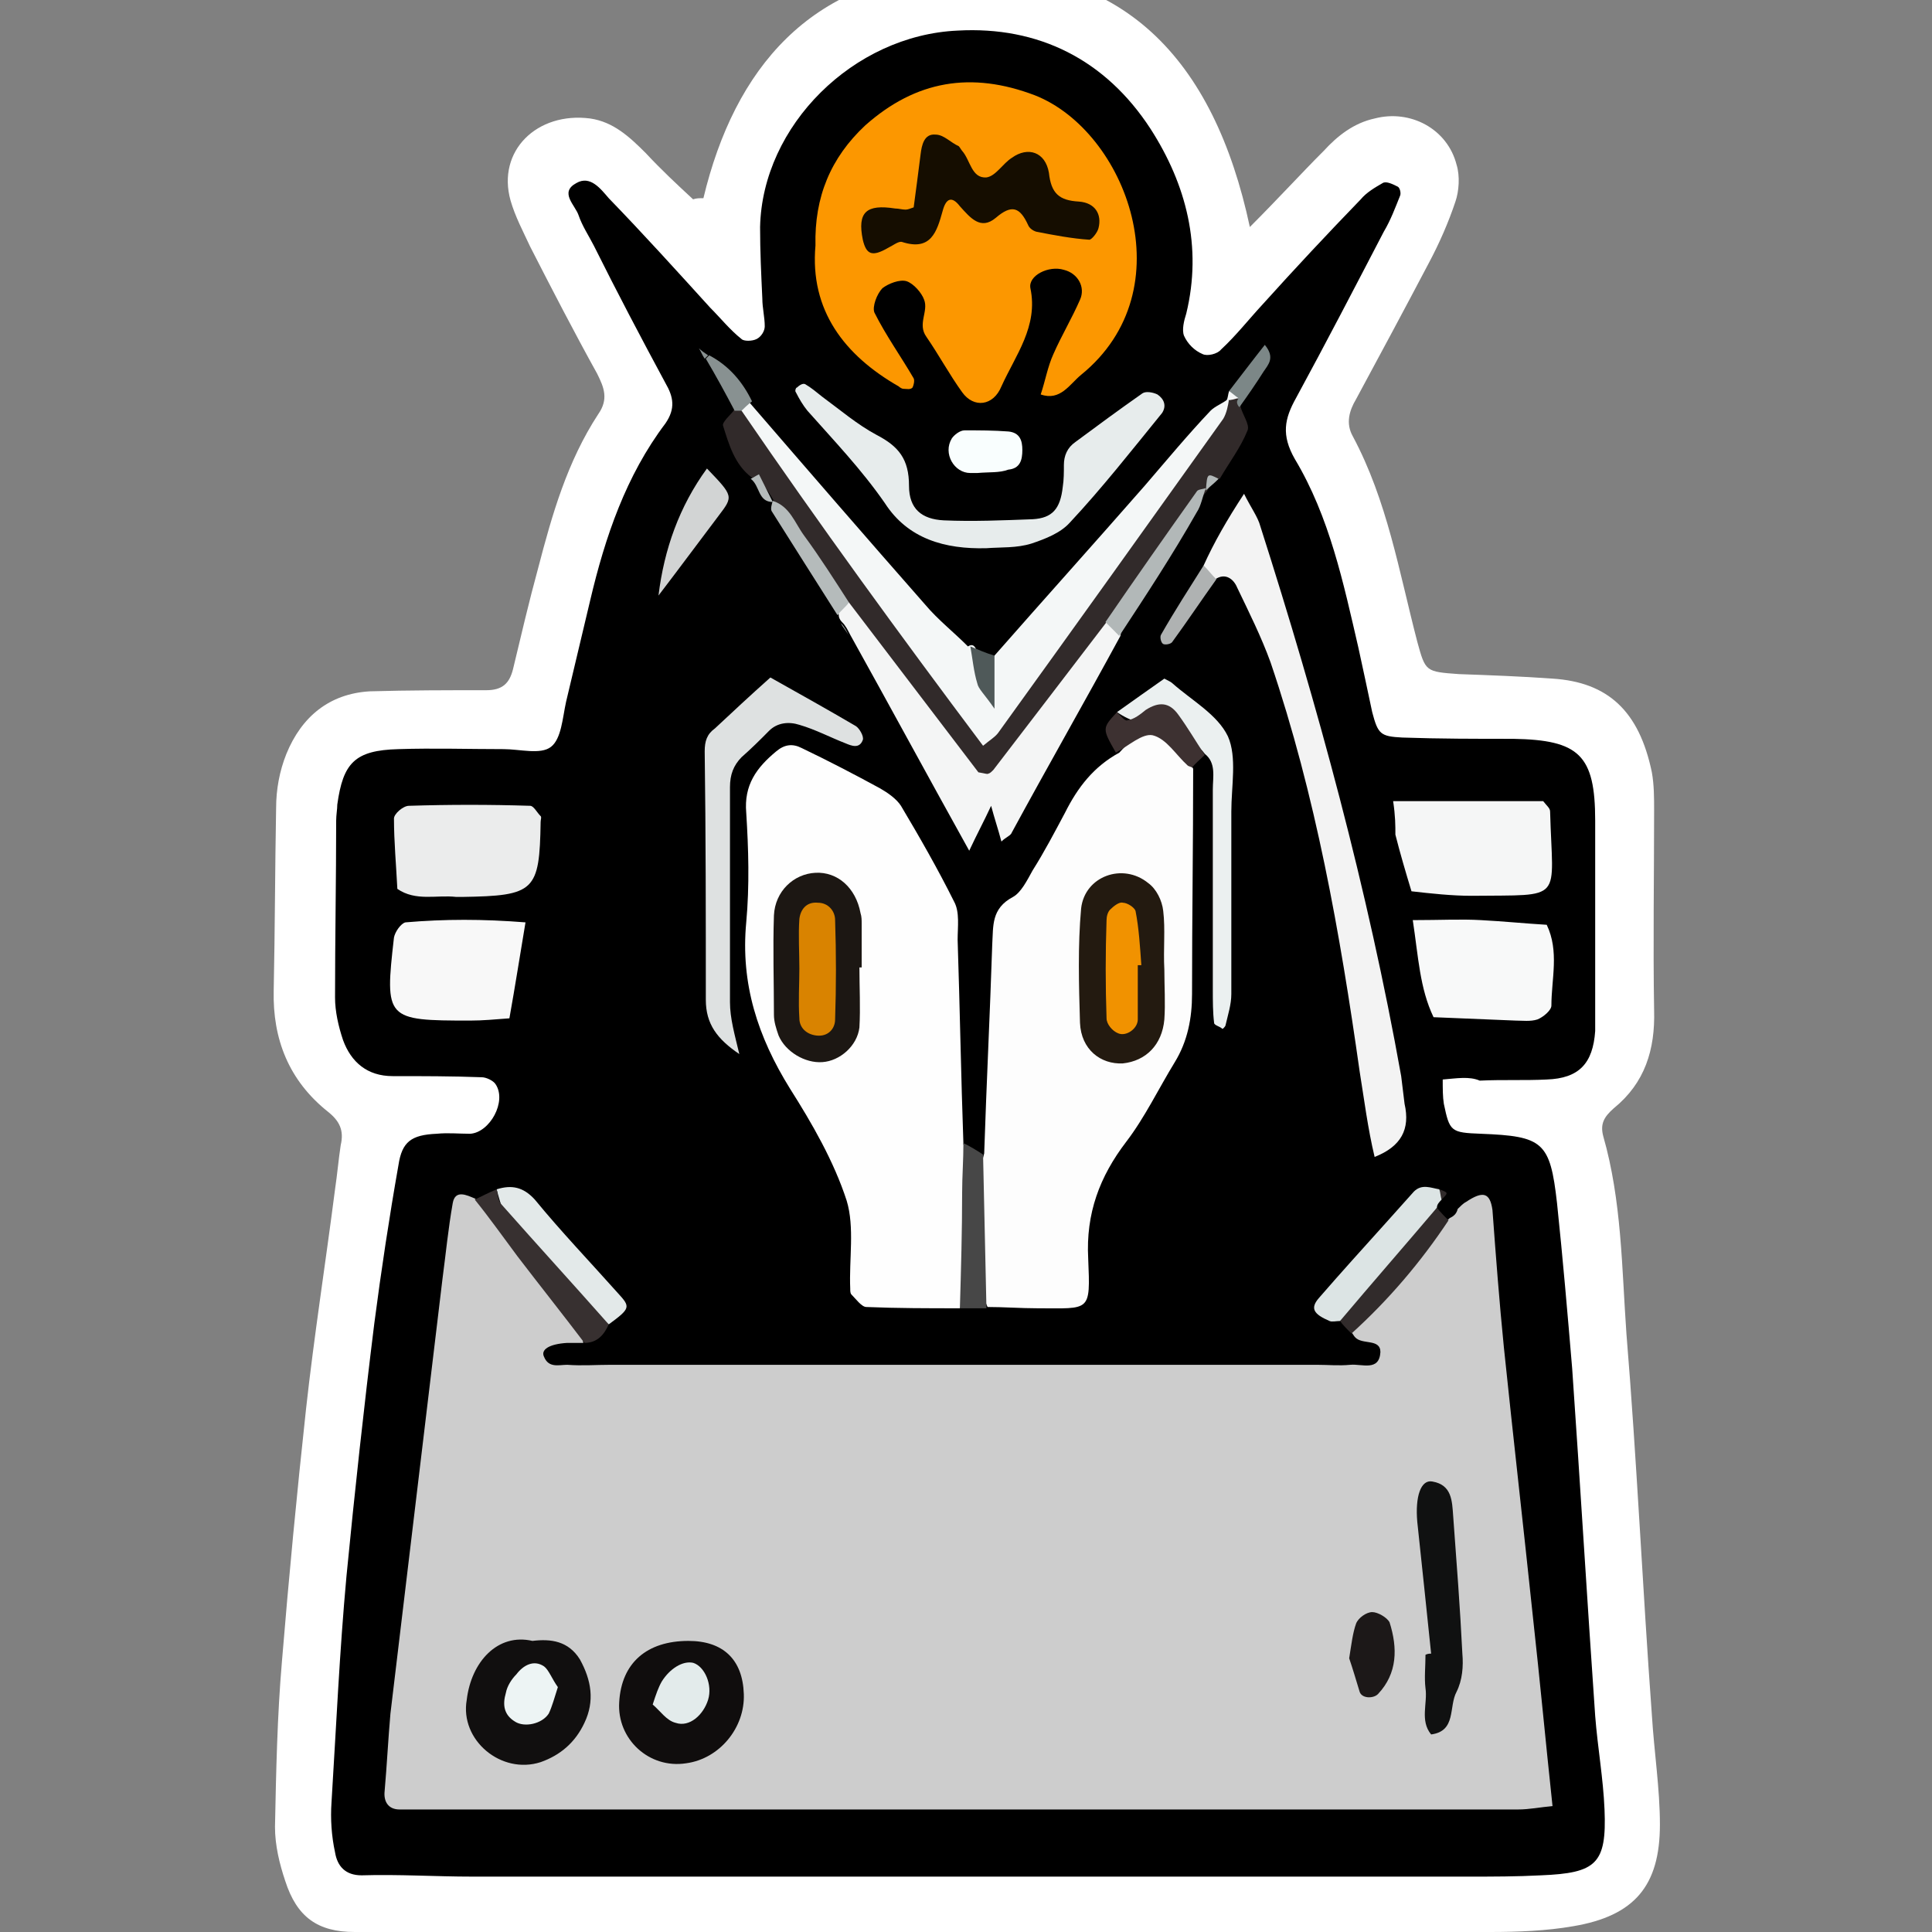 <svg xmlns="http://www.w3.org/2000/svg" viewBox="0 0 120 120" width="120" height="120">
	<rect x="0" y="0" width="120" height="120" fill="#808080" stroke="none"/>
	<style>
		tspan { white-space:pre }
		.shp0 { fill: #ffffff } 
		.shp1 { fill: #000000 } 
		.shp2 { fill: #cdcdcd } 
		.shp3 { fill: #fefefe } 
		.shp4 { fill: #fdfdfd } 
		.shp5 { fill: #fc9700 } 
		.shp6 { fill: #f4f7f7 } 
		.shp7 { fill: #f3f3f3 } 
		.shp8 { fill: #312a2a } 
		.shp9 { fill: #f4f5f5 } 
		.shp10 { fill: #f5f6f6 } 
		.shp11 { fill: #e7ecec } 
		.shp12 { fill: #ebecec } 
		.shp13 { fill: #f8f9f9 } 
		.shp14 { fill: #dee1e1 } 
		.shp15 { fill: #f8f8f8 } 
		.shp16 { fill: #ebf0f0 } 
		.shp17 { fill: #e3e9e9 } 
		.shp18 { fill: #dce4e4 } 
		.shp19 { fill: #373030 } 
		.shp20 { fill: #474747 } 
		.shp21 { fill: #d2d4d4 } 
		.shp22 { fill: #312b2b } 
		.shp23 { fill: #3d3131 } 
		.shp24 { fill: #b2b8b8 } 
		.shp25 { fill: #f9fefe } 
		.shp26 { fill: #b5bbbb } 
		.shp27 { fill: #afb2b2 } 
		.shp28 { fill: #4f5959 } 
		.shp29 { fill: #7c8787 } 
		.shp30 { fill: #889191 } 
		.shp31 { fill: #110f0f } 
		.shp32 { fill: #100d0d } 
		.shp33 { fill: #101111 } 
		.shp34 { fill: #1c1818 } 
		.shp35 { fill: #1c1713 } 
		.shp36 { fill: #231a10 } 
		.shp37 { fill: #150d00 } 
		.shp38 { fill: #edf4f4 } 
		.shp39 { fill: #e3ebeb } 
		.shp40 { fill: #d98300 } 
		.shp41 { fill: #f19200 } 
	</style>
	<g id="Layer">
		<g id="Layer">
			<g id="Layer">
				<g id="Layer">
					<path id="Layer" class="shp0" d="M43.69 12.31C45.63 4.2 50.37 -1.32 59.05 -1.83C69.74 -2.47 75.41 3.7 77.63 14.1C79.42 12.31 80.79 10.8 82.22 9.37C83.08 8.43 84.09 7.64 85.38 7.36C87.6 6.78 89.9 8 90.47 10.23C90.69 10.94 90.62 11.88 90.4 12.52C89.97 13.81 89.4 15.11 88.75 16.33C87.24 19.2 85.74 21.99 84.23 24.79C83.8 25.51 83.58 26.3 84.02 27.09C86.17 31.11 86.89 35.48 88.03 39.86C88.54 41.72 88.54 41.72 90.62 41.87C92.55 41.94 94.49 42.01 96.43 42.15C99.87 42.37 101.81 44.16 102.6 47.97C102.74 48.76 102.74 49.54 102.74 50.33C102.74 54.49 102.67 58.58 102.74 62.75C102.81 65.19 102.17 67.27 100.23 68.84C99.66 69.35 99.37 69.78 99.58 70.57C100.73 74.58 100.73 78.75 101.02 82.83C101.67 90.73 102.02 98.62 102.6 106.51C102.74 108.81 103.1 111.1 103.1 113.33C103.1 117.13 101.52 119 97.72 119.64C96.07 119.93 94.28 120 92.55 120C71.89 120 51.3 120 30.64 120C27.77 120 24.9 120 22.03 120C19.73 120 18.44 119.07 17.72 116.84C17.36 115.77 17.08 114.62 17.08 113.47C17.15 110.03 17.22 106.58 17.51 103.21C17.94 97.97 18.44 92.74 19.01 87.5C19.51 82.98 20.23 78.39 20.81 73.87C20.95 72.93 21.02 72.07 21.16 71.14C21.38 70.21 21.09 69.63 20.38 69.06C17.94 67.12 16.93 64.54 17 61.53C17.08 57.72 17.08 53.99 17.15 50.19C17.15 49.04 17.36 47.89 17.79 46.82C18.73 44.52 20.45 43.09 22.96 42.94C25.4 42.87 27.77 42.87 30.2 42.87C31.21 42.87 31.64 42.44 31.86 41.58C32.36 39.5 32.86 37.35 33.43 35.27C34.29 31.97 35.23 28.67 37.16 25.72C37.81 24.79 37.52 24.07 37.09 23.21C35.66 20.63 34.29 17.98 32.93 15.32C32.5 14.39 32 13.46 31.71 12.45C30.85 9.37 33.36 6.93 36.66 7.36C38.1 7.57 39.1 8.5 40.11 9.51C41.04 10.51 42.04 11.45 43.05 12.38C43.26 12.31 43.41 12.31 43.69 12.31Z" />
					<path id="Layer" class="shp1" d="M89.61 67.05C89.61 67.62 89.61 68.13 89.68 68.56C90.04 70.28 90.11 70.35 91.98 70.42C95.85 70.57 96.28 70.92 96.71 74.73C97.07 78.17 97.36 81.54 97.65 84.99C98.15 92.16 98.58 99.41 99.08 106.58C99.23 108.52 99.58 110.46 99.66 112.39C99.8 115.77 99.15 116.34 95.71 116.48C94.2 116.56 92.7 116.56 91.26 116.56C70.6 116.56 50.01 116.56 29.34 116.56C27.05 116.56 24.75 116.41 22.46 116.48C21.45 116.48 20.95 115.91 20.81 115.05C20.59 114.04 20.52 112.97 20.59 111.96C20.88 107.3 21.09 102.57 21.52 97.9C22.03 92.66 22.6 87.43 23.25 82.19C23.68 78.89 24.18 75.59 24.75 72.36C24.97 70.92 25.54 70.49 27.12 70.42C27.84 70.35 28.48 70.42 29.2 70.42C30.42 70.35 31.5 68.41 30.78 67.34C30.64 67.12 30.2 66.91 29.92 66.91C28.05 66.84 26.26 66.84 24.39 66.84C22.81 66.84 21.81 65.97 21.31 64.61C21.02 63.75 20.81 62.82 20.81 61.96C20.81 58.3 20.88 54.64 20.88 50.98C20.88 50.62 20.95 50.26 20.95 49.97C21.31 47.39 22.03 46.6 24.75 46.53C26.9 46.46 29.13 46.53 31.28 46.53C32.29 46.53 33.58 46.89 34.22 46.39C34.87 45.89 34.94 44.59 35.16 43.59C35.66 41.51 36.16 39.36 36.66 37.28C37.59 33.33 38.89 29.53 41.33 26.3C41.97 25.37 41.83 24.65 41.33 23.79C39.82 20.99 38.31 18.12 36.88 15.25C36.59 14.68 36.16 14.03 35.94 13.38C35.73 12.74 34.72 11.95 35.8 11.37C36.66 10.87 37.31 11.73 37.81 12.31C39.96 14.53 42.04 16.83 44.12 19.12C44.77 19.77 45.34 20.49 46.06 21.06C46.2 21.2 46.71 21.2 46.99 21.06C47.28 20.92 47.5 20.56 47.5 20.27C47.5 19.7 47.35 19.12 47.35 18.55C47.28 17.04 47.21 15.61 47.21 14.1C47.35 7.79 53.02 2.19 59.48 1.9C64.5 1.62 68.66 3.7 71.46 8C73.68 11.45 74.69 15.32 73.68 19.48C73.54 19.91 73.4 20.49 73.54 20.85C73.76 21.35 74.19 21.78 74.69 21.99C74.98 22.14 75.62 21.99 75.84 21.71C76.77 20.85 77.56 19.84 78.42 18.91C80.43 16.68 82.44 14.53 84.52 12.38C84.88 11.95 85.38 11.66 85.88 11.37C86.1 11.23 86.53 11.45 86.81 11.59C86.96 11.66 87.03 12.02 86.96 12.16C86.67 12.88 86.38 13.67 85.95 14.39C84.16 17.83 82.37 21.28 80.5 24.72C79.78 26.01 79.57 27.02 80.43 28.52C82.58 32.11 83.44 36.2 84.37 40.22C84.66 41.58 84.95 42.87 85.23 44.23C85.59 45.6 85.74 45.74 87.1 45.81C89.4 45.89 91.69 45.89 93.99 45.89C98.08 45.96 99.08 46.89 99.08 50.98C99.08 55 99.08 59.01 99.08 63.03C99.08 63.39 99.08 63.75 99.08 64.04C98.94 66.05 98.08 66.98 96.07 67.05C94.71 67.12 93.34 67.05 91.91 67.12C91.26 66.84 90.47 66.98 89.61 67.05Z" />
					<path id="Layer" class="shp2" d="M36.23 83.41C35.87 83.41 35.51 83.41 35.23 83.41C34.08 83.48 33.58 83.84 33.79 84.27C34.08 84.99 34.72 84.77 35.23 84.77C36.16 84.84 37.02 84.77 37.95 84.77C52.59 84.77 67.15 84.77 81.79 84.77C82.51 84.77 83.15 84.84 83.87 84.77C84.59 84.7 85.67 85.2 85.74 83.98C85.74 83.12 84.59 83.55 84.16 83.05C84.09 82.98 84.02 82.83 83.94 82.76C85.45 80.04 87.17 77.38 89.97 75.73L90.04 75.66C90.33 75.52 90.47 75.37 90.54 75.09C90.69 74.94 90.9 74.73 91.05 74.66C92.12 73.94 92.55 74.08 92.7 75.16C92.91 78.03 93.13 80.9 93.41 83.7C93.99 89.29 94.63 94.89 95.21 100.41C95.64 104.29 96 108.16 96.43 112.18C95.64 112.25 94.99 112.39 94.28 112.39C71.46 112.39 48.64 112.39 25.83 112.39C25.47 112.39 25.11 112.39 24.82 112.39C24.11 112.39 23.82 111.89 23.89 111.25C24.03 109.67 24.11 108.02 24.25 106.44C25.33 97.47 26.4 88.43 27.48 79.46C27.69 77.88 27.84 76.31 28.12 74.73C28.27 73.87 28.99 74.23 29.49 74.44C32.43 76.88 35.51 79.25 36.23 83.41Z" />
					<path id="Layer" class="shp3" d="M59.62 81.26C57.68 81.26 55.75 81.26 53.81 81.18C53.52 81.18 53.16 80.68 52.88 80.4C52.81 80.32 52.81 80.18 52.81 80.04C52.73 78.24 53.09 76.23 52.59 74.58C51.8 72.14 50.44 69.78 49.07 67.62C47.07 64.4 45.99 61.1 46.35 57.29C46.56 55 46.49 52.7 46.35 50.48C46.2 48.76 46.99 47.68 48.21 46.67C48.72 46.24 49.22 46.17 49.79 46.46C51.44 47.25 53.09 48.11 54.67 48.97C55.17 49.26 55.68 49.62 55.96 50.05C57.11 51.98 58.26 53.99 59.26 56C59.62 56.65 59.48 57.58 59.48 58.37C59.62 62.6 59.69 66.84 59.84 71.07C60.98 74.44 61.41 77.88 59.62 81.26Z" />
					<path id="Layer" class="shp4" d="M74.11 47.75C74.11 52.41 74.04 57.08 74.04 61.74C74.04 63.25 73.76 64.68 72.97 65.97C71.96 67.62 71.1 69.42 69.95 70.92C68.3 73.08 67.44 75.37 67.59 78.17C67.73 81.54 67.73 81.26 64.43 81.26C63.42 81.26 62.35 81.18 61.34 81.18C59.91 78.03 60.27 74.87 61.13 71.64C61.27 67.34 61.49 62.96 61.63 58.66C61.7 57.51 61.56 56.43 62.92 55.71C63.42 55.43 63.78 54.71 64.14 54.06C64.86 52.92 65.5 51.7 66.15 50.48C66.94 48.9 67.94 47.61 69.52 46.75C71.67 44.38 72.39 44.52 74.11 47.75Z" />
					<path id="Layer" class="shp5" d="M50.65 15.25C50.58 12.24 51.59 9.8 53.74 7.79C56.89 4.99 60.34 4.42 64.28 5.92C69.95 8.15 73.68 17.98 67.15 23.28C66.44 23.86 65.86 24.93 64.64 24.5C64.93 23.64 65.07 22.78 65.43 21.99C65.93 20.85 66.58 19.77 67.08 18.62C67.44 17.83 66.94 16.97 66.08 16.76C65.15 16.47 63.85 17.11 64 17.9C64.5 20.27 63.07 22.07 62.2 24C61.7 25.22 60.48 25.37 59.76 24.36C58.98 23.28 58.33 22.07 57.54 20.92C56.97 20.13 57.68 19.34 57.4 18.62C57.25 18.19 56.75 17.62 56.32 17.47C55.89 17.33 55.17 17.62 54.81 17.9C54.46 18.26 54.17 19.05 54.31 19.41C55.03 20.85 55.96 22.14 56.75 23.5C56.82 23.64 56.75 23.93 56.68 24.07C56.54 24.22 56.32 24.15 56.11 24.15C56.03 24.15 55.89 24.07 55.82 24C52.45 22.07 50.29 19.27 50.65 15.25Z" />
					<path id="Layer" class="shp6" d="M61.77 40.72C64.86 37.2 68.02 33.69 71.1 30.17C72.46 28.59 73.76 27.02 75.19 25.51C75.48 25.22 75.91 25.08 76.27 24.79C76.98 25.72 76.55 26.59 75.98 27.3C71.75 33.4 67.44 39.5 62.92 45.45C61.92 46.75 60.63 47.1 59.48 45.6C54.53 39.21 49.43 32.83 45.56 25.72C45.63 25.15 45.77 24.72 46.49 24.93C50.15 29.17 53.81 33.4 57.47 37.56C58.26 38.5 59.26 39.28 60.12 40.15C61.13 39.5 60.41 43.09 61.77 40.72Z" />
					<path id="Layer" class="shp7" d="M74.76 35.12C75.41 33.69 76.19 32.32 77.27 30.67C77.7 31.54 78.13 32.11 78.28 32.68C81.86 43.88 84.95 55.21 87.03 66.84C87.1 67.41 87.17 67.98 87.24 68.56C87.6 70.14 87.03 71.21 85.38 71.86C84.95 70.06 84.73 68.27 84.45 66.55C83.23 57.94 81.72 49.4 78.92 41.15C78.35 39.57 77.56 37.99 76.84 36.49C76.63 35.98 76.12 35.55 75.48 35.98C74.9 35.98 74.54 35.77 74.76 35.12Z" />
					<path id="Layer" class="shp8" d="M46.06 25.51C50.87 32.54 55.89 39.43 61.06 46.32C61.49 45.96 61.77 45.81 61.99 45.53C66.65 39.07 71.32 32.54 75.98 26.01C76.19 25.65 76.27 25.22 76.34 24.79L76.27 24.86C76.41 24.65 76.63 24.58 76.84 24.65C77.06 24.79 77.06 25.01 77.06 25.29C77.2 25.8 77.63 26.37 77.49 26.73C77.06 27.8 76.34 28.74 75.76 29.74C75.19 29.67 75.26 30.17 74.98 30.46L75.05 30.39C72.82 33.11 71.24 36.2 69.16 39C67.51 41.87 65.29 44.31 63.42 47.03C62.06 49.04 60.63 48.68 59.26 47.1C56.75 44.16 54.46 41.08 52.52 37.71C50.8 35.63 49.58 33.26 48 31.03L48.07 31.11C47.71 30.53 47.42 29.89 46.71 29.67C45.63 28.88 45.27 27.59 44.91 26.44C44.84 26.23 45.34 25.8 45.63 25.44C45.7 25.22 45.85 25.29 46.06 25.51Z" />
					<path id="Layer" class="shp9" d="M52.73 37.42C55.46 41.01 58.19 44.59 60.77 47.97C61.2 48.04 61.34 48.11 61.41 48.04C61.49 48.04 61.63 47.89 61.7 47.82C64.07 44.74 66.37 41.72 68.73 38.64C69.38 38.57 69.74 38.78 69.59 39.5C67.37 43.59 65.07 47.61 62.85 51.7C62.78 51.91 62.49 51.98 62.2 52.27C61.99 51.48 61.77 50.84 61.56 50.05C61.13 50.98 60.7 51.77 60.2 52.84C57.61 48.18 55.24 43.8 52.81 39.43C52.66 39.14 52.52 38.85 52.3 38.64C52.16 38.5 52.09 38.35 52.09 38.14C51.8 37.49 52.16 37.35 52.73 37.42Z" />
					<path id="Layer" class="shp10" d="M86.53 49.76C89.83 49.76 92.91 49.76 95.85 49.76C96.07 50.05 96.28 50.19 96.28 50.41C96.43 56.07 97.22 55.57 91.41 55.64C90.19 55.64 88.89 55.5 87.67 55.36C87.32 54.21 86.96 52.99 86.67 51.84C86.67 51.27 86.67 50.69 86.53 49.76Z" />
					<path id="Layer" class="shp11" d="M61.27 34.05C58.69 34.12 56.39 33.47 54.96 31.25C53.52 29.17 51.8 27.37 50.15 25.51C49.86 25.15 49.65 24.79 49.43 24.36C49.36 24.29 49.43 24.07 49.5 24.07C49.65 23.93 49.86 23.79 50.01 23.86C50.37 24.07 50.72 24.36 51.08 24.65C52.16 25.44 53.24 26.37 54.46 27.02C55.82 27.73 56.46 28.52 56.46 30.17C56.46 31.61 57.25 32.25 58.62 32.32C60.41 32.4 62.28 32.32 64.14 32.25C65.36 32.18 65.86 31.61 66.01 30.24C66.08 29.81 66.08 29.31 66.08 28.88C66.08 28.31 66.29 27.8 66.8 27.45C68.16 26.44 69.52 25.44 70.96 24.43C71.17 24.29 71.6 24.36 71.89 24.5C72.32 24.79 72.46 25.22 72.18 25.65C70.31 27.95 68.45 30.32 66.44 32.47C65.86 33.11 64.93 33.47 64.07 33.76C63.14 34.05 62.2 33.98 61.27 34.05Z" />
					<path id="Layer" class="shp12" d="M28.7 55.71C28.55 55.71 28.48 55.71 28.34 55.71C27.12 55.57 25.83 56 24.68 55.21C24.61 53.78 24.47 52.27 24.47 50.84C24.47 50.55 25.04 50.05 25.4 50.05C27.91 49.97 30.42 49.97 32.93 50.05C33.15 50.05 33.36 50.48 33.58 50.69C33.65 50.76 33.58 50.91 33.58 51.05C33.51 55.36 33.22 55.64 28.7 55.71Z" />
					<path id="Layer" class="shp13" d="M87.75 57.15C89.47 57.15 90.76 57.08 91.98 57.15C93.34 57.22 94.71 57.36 96.07 57.44C96.86 59.09 96.36 60.81 96.36 62.46C96.36 62.75 95.85 63.18 95.49 63.32C95.06 63.46 94.56 63.39 94.13 63.39C92.41 63.32 90.69 63.25 89.04 63.18C88.18 61.38 88.1 59.45 87.75 57.15Z" />
					<path id="Layer" class="shp14" d="M45.92 65.47C44.55 64.54 43.84 63.61 43.84 62.1C43.84 56.93 43.84 51.84 43.77 46.67C43.77 46.03 43.91 45.6 44.41 45.24C45.49 44.23 46.56 43.23 47.85 42.08C49.65 43.09 51.44 44.09 53.16 45.1C53.38 45.24 53.67 45.74 53.59 45.96C53.38 46.53 52.88 46.32 52.52 46.17C51.59 45.81 50.65 45.31 49.65 45.02C49 44.81 48.29 44.88 47.78 45.38C47.21 45.96 46.63 46.53 46.06 47.03C45.56 47.54 45.34 48.11 45.34 48.9C45.34 53.35 45.34 57.8 45.34 62.24C45.34 63.25 45.63 64.25 45.92 65.47Z" />
					<path id="Layer" class="shp15" d="M32.64 57.29C32.29 59.37 32 61.24 31.64 63.25C30.71 63.32 29.99 63.39 29.2 63.39C23.96 63.39 23.89 63.32 24.47 58.23C24.54 57.87 24.9 57.36 25.18 57.29C27.62 57.08 29.99 57.08 32.64 57.29Z" />
					<path id="Layer" class="shp16" d="M69.38 44.23C70.38 43.52 71.39 42.8 72.32 42.15C72.61 42.3 72.75 42.37 72.82 42.44C74.04 43.52 75.62 44.38 76.27 45.74C76.84 47.03 76.48 48.83 76.48 50.41C76.48 54.21 76.48 57.94 76.48 61.74C76.48 62.39 76.27 63.03 76.12 63.68C76.12 63.75 75.91 63.97 75.91 63.89C75.76 63.75 75.41 63.68 75.41 63.53C75.33 62.89 75.33 62.17 75.33 61.45C75.33 57.29 75.33 53.2 75.33 49.04C75.33 48.25 75.55 47.39 74.83 46.82C73.54 45.1 71.1 45.45 69.38 44.23Z" />
					<path id="Layer" class="shp17" d="M30.85 73.87C31.78 73.58 32.5 73.72 33.22 74.51C34.87 76.52 36.66 78.39 38.38 80.32C39.17 81.18 39.17 81.26 37.81 82.26C34.44 80.25 31.78 77.74 30.85 73.87Z" />
					<path id="Layer" class="shp18" d="M83.23 82.05C83.01 82.05 82.72 82.12 82.58 82.05C81.58 81.62 81.36 81.26 81.93 80.61C83.3 79.03 84.66 77.53 86.02 76.02C86.6 75.37 87.24 74.66 87.82 74.01C88.32 73.51 88.89 73.79 89.4 73.87C89.54 74.08 89.61 74.3 89.54 74.51C89.4 74.66 89.25 74.8 89.25 75.01C87.67 77.74 86.1 80.47 83.23 82.05Z" />
					<path id="Layer" class="shp19" d="M30.85 73.87C30.92 74.15 30.92 74.58 31.14 74.8C33.36 77.31 35.59 79.75 37.81 82.26C37.52 82.91 37.09 83.41 36.3 83.41C34.94 81.62 33.51 79.82 32.14 78.03C31.28 76.88 30.42 75.66 29.49 74.51C29.92 74.3 30.35 74.08 30.85 73.87Z" />
					<path id="Layer" class="shp20" d="M61.06 71.71C61.13 74.87 61.2 78.1 61.27 81.26C60.7 81.26 60.2 81.26 59.62 81.26C59.69 78.89 59.76 76.45 59.76 74.08C59.76 73.08 59.84 72.07 59.84 71C60.27 71.21 60.63 71.43 61.06 71.71Z" />
					<path id="Layer" class="shp21" d="M40.9 36.99C41.25 34.12 42.19 31.46 43.91 29.1C45.56 30.82 45.56 30.82 44.63 32.04C43.33 33.76 42.11 35.41 40.9 36.99Z" />
					<path id="Layer" class="shp22" d="M83.23 82.05C85.23 79.68 87.24 77.38 89.25 75.01C89.47 75.3 89.76 75.59 89.97 75.8C88.25 78.39 86.24 80.75 83.94 82.83C83.66 82.55 83.44 82.33 83.23 82.05Z" />
					<path id="Layer" class="shp23" d="M69.38 44.23C69.59 44.45 69.88 44.81 70.02 44.74C70.46 44.67 70.81 44.38 71.17 44.09C71.96 43.59 72.61 43.59 73.18 44.38C73.76 45.17 74.26 46.03 74.83 46.89C74.54 47.18 74.26 47.39 74.04 47.68C73.97 47.61 73.83 47.61 73.76 47.54C73.04 46.89 72.46 45.89 71.6 45.67C70.96 45.53 70.1 46.32 69.31 46.75C68.45 45.24 68.45 45.24 69.38 44.23Z" />
					<path id="Layer" class="shp24" d="M69.52 39.5C69.24 39.21 68.95 38.93 68.66 38.64C70.53 35.91 72.39 33.26 74.33 30.53C74.4 30.39 74.69 30.39 74.9 30.32C74.69 30.82 74.62 31.39 74.33 31.82C72.82 34.48 71.17 36.99 69.52 39.5Z" />
					<path id="Layer" class="shp25" d="M60.7 29.38C60.7 29.38 60.48 29.38 60.27 29.38C59.26 29.38 58.55 28.16 59.12 27.23C59.26 27.02 59.62 26.73 59.91 26.73C60.84 26.73 61.7 26.73 62.63 26.8C63.35 26.87 63.5 27.37 63.5 27.95C63.5 28.59 63.35 29.1 62.63 29.17C62.06 29.38 61.49 29.31 60.7 29.38Z" />
					<path id="Layer" class="shp26" d="M52.73 37.42C52.52 37.71 52.23 37.92 52.02 38.21C50.65 36.06 49.29 33.9 47.93 31.75C47.85 31.61 47.93 31.32 48 31.11C49.07 31.46 49.36 32.47 49.94 33.26C50.94 34.62 51.8 35.98 52.73 37.42Z" />
					<path id="Layer" class="shp27" d="M74.76 35.12C75.05 35.41 75.26 35.7 75.55 35.98C74.62 37.28 73.76 38.57 72.82 39.86C72.75 40 72.39 40.07 72.25 40C72.11 39.93 72.03 39.57 72.11 39.43C72.97 37.92 73.9 36.49 74.76 35.12Z" />
					<path id="Layer" class="shp28" d="M61.77 40.72C61.77 41.58 61.77 42.44 61.77 44.02C61.13 43.09 60.77 42.8 60.7 42.44C60.48 41.72 60.41 40.93 60.27 40.15C60.77 40.36 61.27 40.58 61.77 40.72Z" />
					<path id="Layer" class="shp29" d="M76.34 24.29C77.06 23.36 77.77 22.42 78.56 21.42C79.21 22.21 78.78 22.64 78.49 23.07C77.99 23.86 77.49 24.58 76.98 25.29C76.84 25.15 76.77 24.93 76.91 24.79C76.7 24.65 76.48 24.5 76.34 24.29Z" />
					<path id="Layer" class="shp30" d="M46.06 25.51L45.85 25.51L45.63 25.51C45.06 24.43 44.48 23.36 43.84 22.28L44.05 22.07C45.27 22.71 46.13 23.72 46.71 24.93C46.42 25.15 46.2 25.37 46.06 25.51Z" />
					<path id="Layer" class="shp26" d="M46.63 29.74C46.78 29.67 46.99 29.53 47.14 29.46C47.42 30.03 47.71 30.6 48 31.18C47.07 31.18 47.21 30.17 46.63 29.74Z" />
					<path id="Layer" class="shp24" d="M74.9 30.46C74.98 29.38 74.98 29.38 75.69 29.74C75.41 30.03 75.12 30.24 74.9 30.46Z" />
					<path id="Layer" class="shp22" d="M89.54 74.51C89.47 74.3 89.47 74.08 89.4 73.87C89.97 74.08 89.97 74.08 89.54 74.51Z" />
					<path id="Layer" class="shp6" d="M76.34 24.29C76.55 24.43 76.7 24.58 76.91 24.72C76.7 24.79 76.48 24.86 76.19 24.86C76.27 24.72 76.27 24.5 76.34 24.29Z" />
					<path id="Layer" class="shp22" d="M90.54 75.16C90.4 75.37 90.19 75.52 90.04 75.73C90.19 75.52 90.4 75.37 90.54 75.16Z" />
					<path id="Layer" class="shp30" d="M43.77 22.28C43.62 22.07 43.55 21.85 43.41 21.63C43.55 21.78 43.77 21.92 43.98 22.07L43.77 22.28Z" />
					<path id="Layer" class="shp26" d="M52.23 38.71C52.37 39 52.59 39.21 52.73 39.5C52.59 39.21 52.45 38.93 52.23 38.71Z" />
					<path id="Layer" class="shp31" d="M33.07 101.92C34.22 101.78 35.3 101.92 36.02 103.07C36.73 104.36 36.95 105.65 36.3 107.01C35.73 108.23 34.8 109.02 33.58 109.45C31.14 110.24 28.55 108.09 28.99 105.58C29.27 103.21 30.92 101.42 33.07 101.92Z" />
					<path id="Layer" class="shp32" d="M42.76 101.92C44.91 101.92 46.13 103.07 46.2 105.22C46.28 107.3 44.7 109.24 42.62 109.52C40.32 109.88 38.31 108.02 38.46 105.72C38.6 103.28 40.18 101.92 42.76 101.92Z" />
					<path id="Layer" class="shp33" d="M88.89 102.71C88.61 99.98 88.32 97.26 88.03 94.53C87.89 92.95 88.25 91.88 88.97 92.02C90.19 92.23 90.19 93.24 90.26 94.17C90.47 97.04 90.69 99.84 90.83 102.71C90.9 103.5 90.83 104.36 90.47 105.08C89.97 106.01 90.47 107.52 88.89 107.73C88.18 106.87 88.68 105.79 88.54 104.86C88.46 104.22 88.54 103.5 88.54 102.78C88.68 102.71 88.82 102.71 88.89 102.71Z" />
					<path id="Layer" class="shp34" d="M83.8 103C83.94 102.13 84.02 101.42 84.23 100.84C84.37 100.48 84.88 100.13 85.23 100.13C85.59 100.13 86.17 100.48 86.31 100.77C86.81 102.35 86.81 103.93 85.59 105.22C85.31 105.51 84.59 105.51 84.45 105.08C84.23 104.36 84.02 103.64 83.8 103Z" />
					<path id="Layer" class="shp35" d="M53.38 60.09C53.38 61.31 53.45 62.6 53.38 63.82C53.24 64.97 52.16 65.9 51.08 65.97C50.01 66.05 48.79 65.33 48.36 64.32C48.21 63.89 48.07 63.46 48.07 63.03C48.07 60.95 48 58.94 48.07 56.86C48.14 55.36 49.29 54.28 50.65 54.21C52.02 54.14 53.16 55.14 53.45 56.72C53.52 56.93 53.52 57.15 53.52 57.36C53.52 58.3 53.52 59.16 53.52 60.09C53.45 60.09 53.45 60.09 53.38 60.09Z" />
					<path id="Layer" class="shp36" d="M72.32 60.23C72.32 61.24 72.39 62.32 72.32 63.32C72.18 64.9 71.17 65.9 69.74 66.05C68.37 66.12 67.15 65.19 67.08 63.53C67.01 61.17 66.94 58.73 67.15 56.43C67.37 54.42 69.74 53.56 71.32 54.85C71.82 55.21 72.18 55.93 72.25 56.58C72.39 57.72 72.25 58.94 72.32 60.23C72.25 60.23 72.32 60.23 72.32 60.23Z" />
					<path id="Layer" class="shp37" d="M56.75 12.88C56.89 11.81 57.04 10.73 57.18 9.58C57.25 9.01 57.4 8.29 58.11 8.36C58.62 8.36 59.05 8.86 59.55 9.08C59.62 9.15 59.69 9.29 59.76 9.37C60.27 9.94 60.34 11.09 61.27 11.02C61.85 10.94 62.28 10.16 62.85 9.8C63.85 9.08 64.93 9.44 65.15 10.73C65.29 12.02 65.79 12.45 67.01 12.52C68.02 12.59 68.45 13.31 68.23 14.17C68.16 14.46 67.8 14.89 67.66 14.89C66.58 14.82 65.43 14.6 64.36 14.39C64.14 14.32 63.93 14.17 63.85 13.96C63.35 12.88 62.85 12.67 61.85 13.53C60.91 14.32 60.27 13.53 59.62 12.81C59.12 12.16 58.76 12.31 58.55 13.1C58.19 14.39 57.83 15.61 56.03 15.03C55.82 14.96 55.46 15.25 55.17 15.39C54.17 15.97 53.81 15.82 53.59 14.89C53.24 13.17 53.81 12.67 55.6 12.95C55.82 12.95 56.03 13.02 56.25 13.02C56.39 13.02 56.54 12.95 56.75 12.88Z" />
					<path id="Layer" class="shp38" d="M34.65 104.79C34.44 105.44 34.29 106.01 34.08 106.44C33.65 107.09 32.57 107.3 32 106.94C31.28 106.51 31.21 105.87 31.42 105.15C31.5 104.72 31.78 104.29 32.07 104C32.5 103.43 33.15 103.07 33.79 103.5C34.08 103.71 34.29 104.29 34.65 104.79Z" />
					<path id="Layer" class="shp39" d="M40.54 105.87C40.75 105.22 40.9 104.79 41.11 104.43C41.61 103.64 42.4 103.14 43.05 103.28C43.77 103.5 44.27 104.65 43.98 105.58C43.69 106.51 42.83 107.3 41.97 107.01C41.4 106.87 41.04 106.3 40.54 105.87Z" />
					<path id="Layer" class="shp40" d="M49.65 60.16C49.65 59.16 49.58 58.08 49.65 57.08C49.72 56.5 50.08 56 50.8 56.07C51.44 56.07 51.87 56.58 51.87 57.15C51.94 59.23 51.94 61.24 51.87 63.32C51.87 63.89 51.44 64.4 50.72 64.32C50.08 64.25 49.65 63.82 49.65 63.25C49.58 62.17 49.65 61.17 49.65 60.16L49.65 60.16Z" />
					<path id="Layer" class="shp41" d="M70.67 59.95C70.67 61.1 70.67 62.24 70.67 63.32C70.67 63.89 69.95 64.4 69.45 64.18C69.09 64.04 68.73 63.61 68.73 63.25C68.66 61.24 68.66 59.16 68.73 57.15C68.73 56.93 68.8 56.65 68.95 56.5C69.16 56.29 69.52 56 69.74 56.07C70.02 56.07 70.46 56.36 70.53 56.58C70.74 57.65 70.81 58.8 70.89 59.95C70.81 59.95 70.74 59.95 70.67 59.95Z" />
				</g>
			</g>
		</g>
	</g>
</svg>